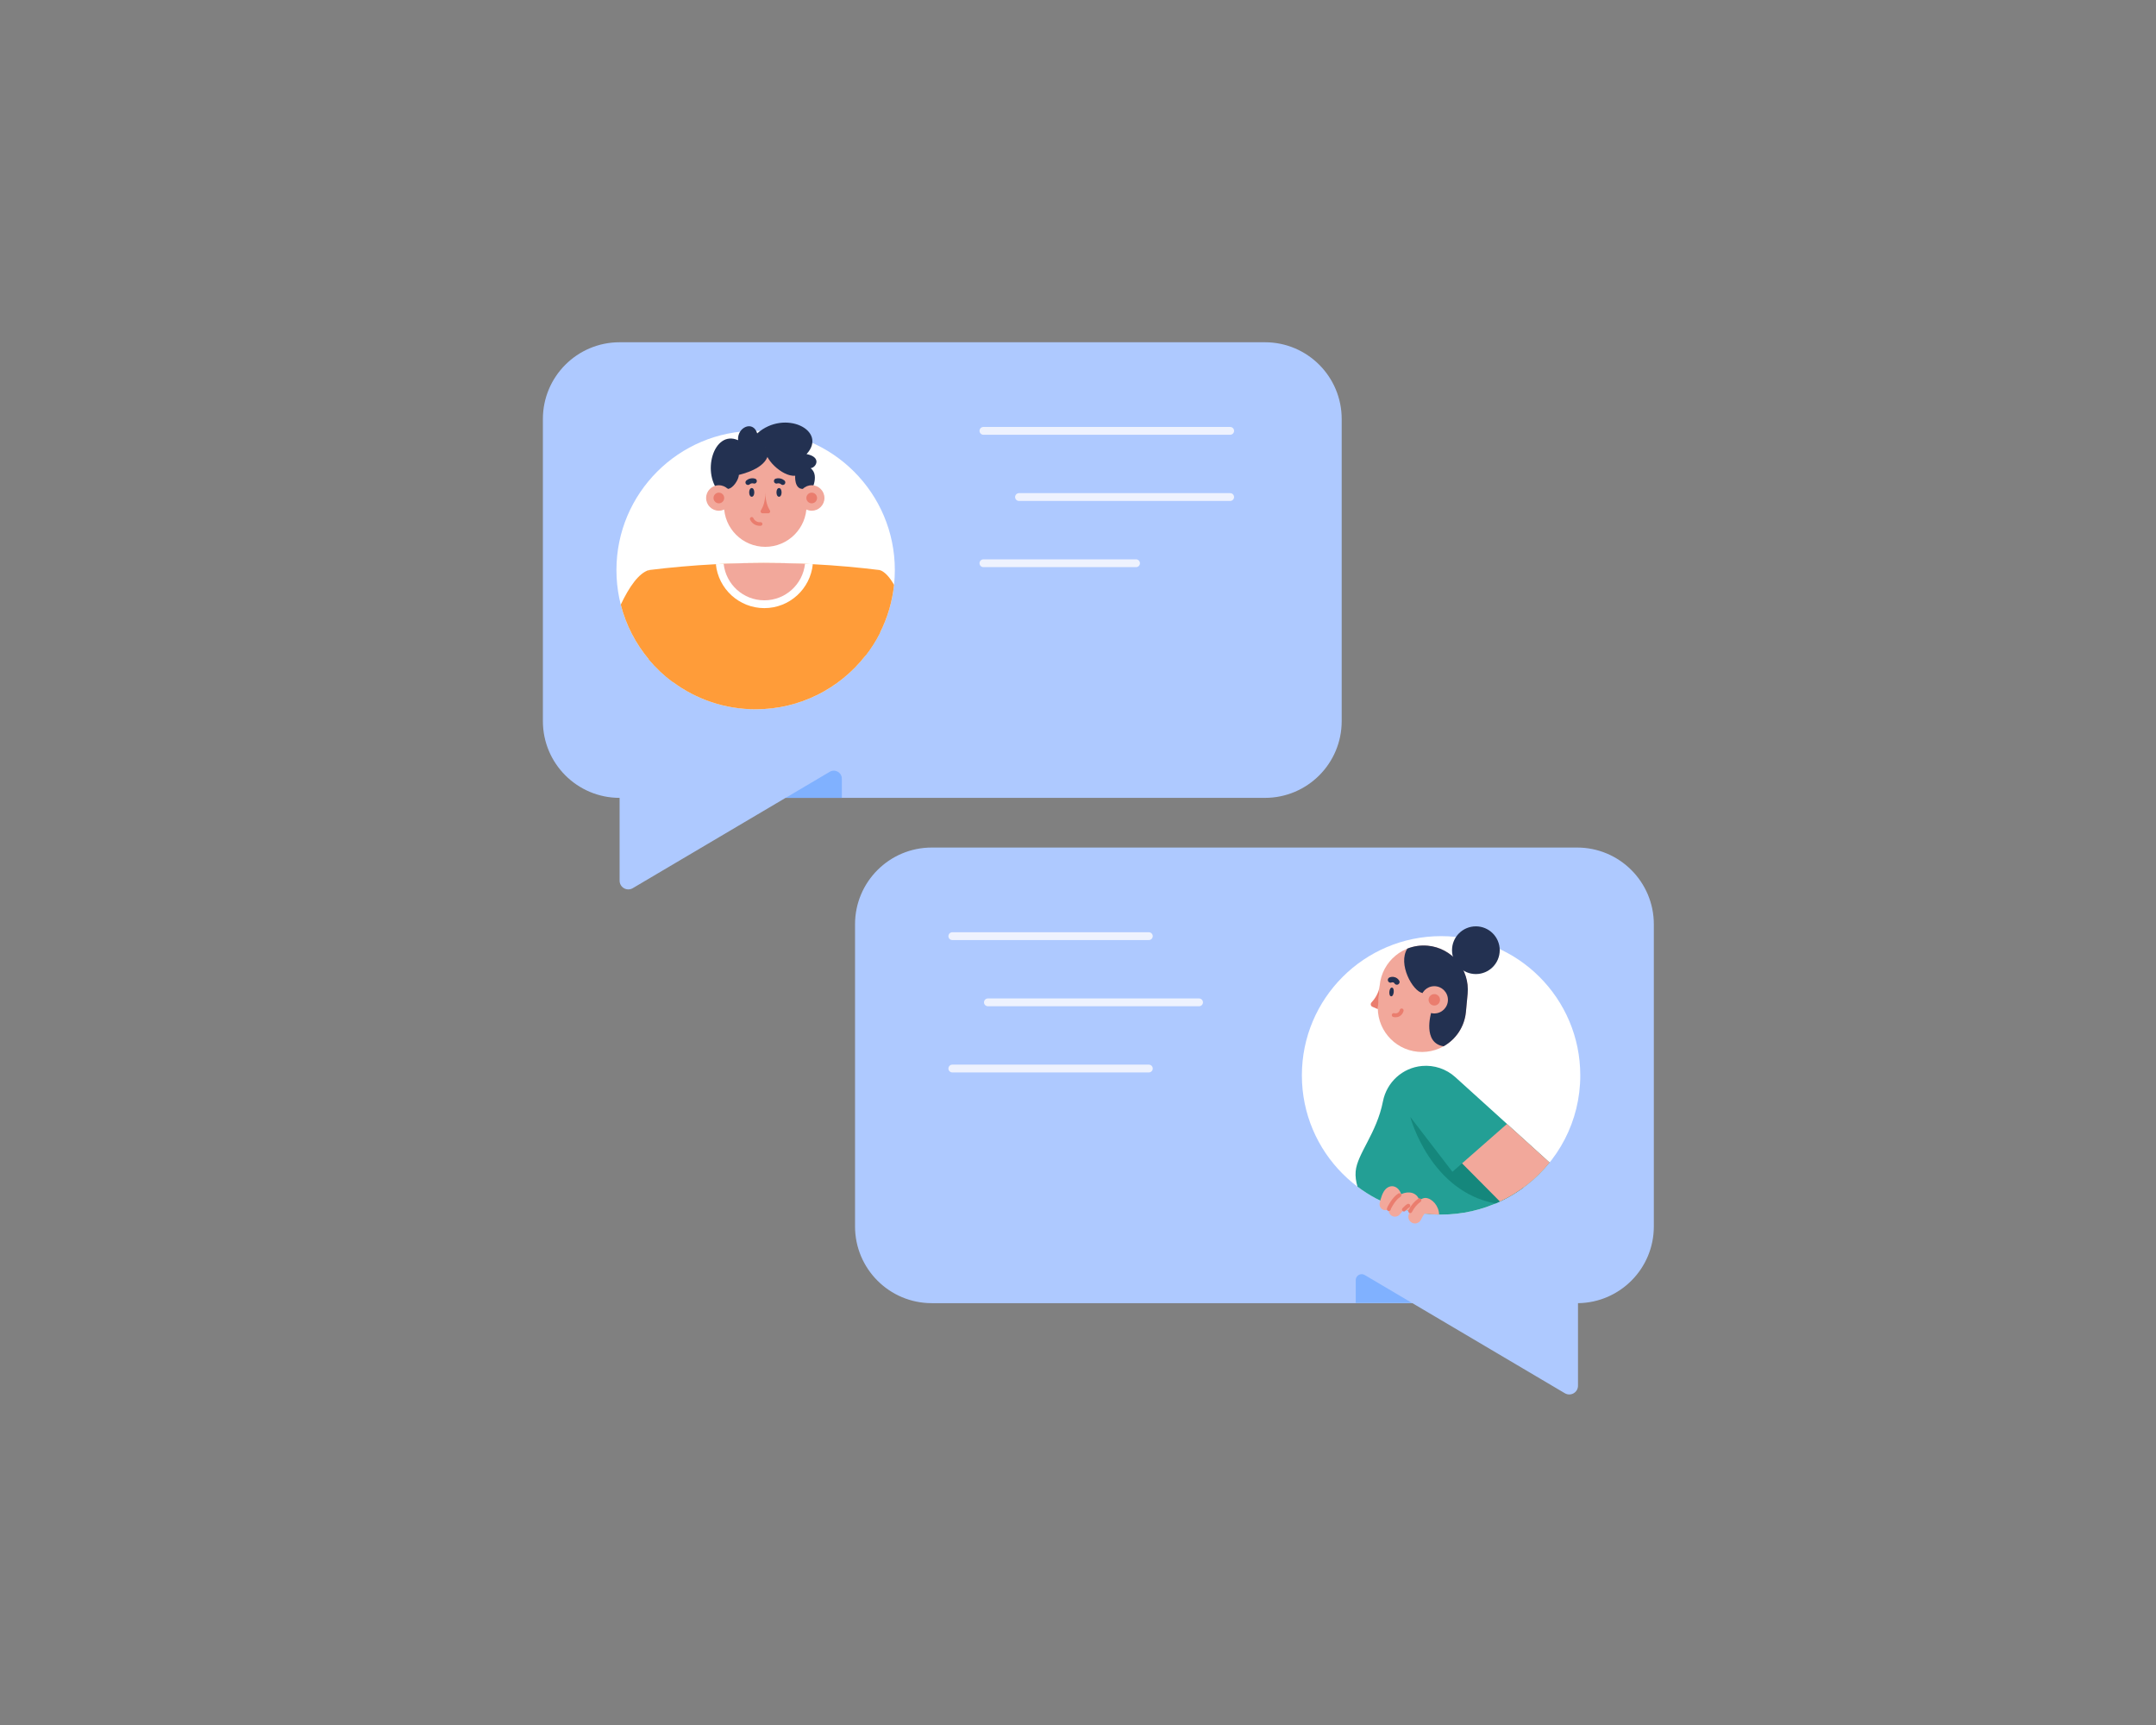 
<svg xmlns="http://www.w3.org/2000/svg" enable-background="new 0 0 2500 2000" viewBox="0 0 2500 2000"><rect x="0" y="0" width="2500" height="2000" fill="#808080" stroke="none"/><rect width="2500" height="2000" fill="none"/><path fill="#aec9ff" d="M1555.76,485.78v350.32c0,49.13-39.83,88.96-88.96,88.96H910.95l-177.24,104.71    c-6.74,3.98-15.24-0.88-15.24-8.7v-96.01c-49.13,0-88.96-39.83-88.96-88.96V485.78c0-49.13,39.83-88.96,88.96-88.96h748.34    C1515.93,396.82,1555.76,436.65,1555.76,485.78z" class="coloraec9ff svgShape"/><path fill="#80b1ff" d="M976.17,902.85v22.22h-65.21l51.17-30.23C968.33,891.17,976.17,895.64,976.17,902.85z" class="color80b1ff svgShape"/><line x1="1140.32" x2="1426.45" y1="499.54" y2="499.54" fill="none" stroke="#eef2fe" stroke-linecap="round" stroke-linejoin="round" stroke-miterlimit="10" stroke-width="9.043" class="colorStrokeeef2fe svgStroke"/><line x1="1181.59" x2="1426.45" y1="576.28" y2="576.28" fill="none" stroke="#eef2fe" stroke-linecap="round" stroke-linejoin="round" stroke-miterlimit="10" stroke-width="9.043" class="colorStrokeeef2fe svgStroke"/><line x1="1140.32" x2="1317.32" y1="653.03" y2="653.03" fill="none" stroke="#eef2fe" stroke-linecap="round" stroke-linejoin="round" stroke-miterlimit="10" stroke-width="9.043" class="colorStrokeeef2fe svgStroke"/><circle cx="876.2" cy="660.94" r="161.41" fill="#ffffff" class="colorfff svgShape"/><path fill="#ff9c39" d="M1036.71,678.07c-2.11,19.94-7.84,38.8-16.53,55.9c-4.78,9.41-10.46,18.29-16.93,26.53l16.93-99.56     C1026.07,662.91,1031.6,669.2,1036.71,678.07z" class="colorff9c39 svgShape"/><path fill="#ff9c39" d="M1020.18,660.95v73.03c-4.78,9.41-10.46,18.29-16.93,26.53c-29.54,37.66-75.48,61.85-127.05,61.85     c-35.88,0-69.03-11.71-95.82-31.52c-10.35-7.63-19.74-16.49-27.98-26.33V660.95c24-2.98,49.96-5.37,77.69-6.8     c2.99-0.16,6-0.31,9.04-0.43c14.93-0.65,30.36-1.01,46.24-1.02c16.53-0.01,32.57,0.35,48.07,1.02c3.04,0.14,6.05,0.28,9.04,0.43     C970.23,655.57,996.19,657.98,1020.18,660.95z" class="colorff9c39 svgShape"/><path fill="#ff9c39" d="M780.38,790.84c-10.35-7.63-19.74-16.49-27.98-26.33c-15.24-18.19-26.53-39.78-32.59-63.48     c9.7-20.46,20.82-36.6,32.59-40.07C752.4,660.95,768.97,737.14,780.38,790.84z" class="colorff9c39 svgShape"/><path fill="#ffffff" d="M942.49,654.15c-2.8,28.54-26.93,50.92-56.2,50.92c-29.26,0-53.4-22.38-56.2-50.92     c2.99-0.16,6-0.31,9.04-0.43c14.93-0.65,30.36-1.01,46.24-1.02c16.53-0.01,32.57,0.35,48.07,1.02     C936.48,653.85,939.5,653.99,942.49,654.15z" class="colorfff svgShape"/><path fill="#f2a89b" d="M933.45,653.71c-2.55,23.79-22.69,42.31-47.15,42.31c-24.47,0-44.61-18.52-47.16-42.31     c14.93-0.65,30.36-1.01,46.24-1.02C901.9,652.68,917.95,653.04,933.45,653.71z" class="colorf2a89b svgShape"/><path fill="#233151" d="M835.87,572.64c-23.53-22.42-8.76-74.91,19.99-62.25c-1.32-15.03,17.41-23.47,22.16-7.91     c32.18-28.49,82.29-3.17,57.23,24c17.67,3.43,11.34,15.56,4.75,16.35c11.61,8.97-1.05,29.8-1.05,29.8H835.87z" class="color233151 svgShape"/><path fill="#f2a89b" d="M887.38,634.01L887.38,634.01c-26.44,0-47.87-21.43-47.87-47.87v-19.72c0-26.44,21.43-47.87,47.87-47.87h0     c26.44,0,47.87,21.43,47.87,47.87v19.72C935.25,612.58,913.82,634.01,887.38,634.01z" class="colorf2a89b svgShape"/><path fill="#233151" d="M843.93,566.87c6.14-0.52,12.57-10.73,12.85-16.25c13.03-3.4,35.87-11,34.48-29.81     c0,0-18.05-17.84-41.63,3.1c-7.68,6.82-13.75,38.69-13.75,38.69L843.93,566.87z" class="color233151 svgShape"/><ellipse cx="903.33" cy="570.9" fill="#233151" rx="2.97" ry="5.04" class="color233151 svgShape"/><path fill="none" stroke="#233151" stroke-linecap="round" stroke-linejoin="round" stroke-miterlimit="10" stroke-width="5.865" d="M900.36,557.75c0.68-0.2,1.98-0.48,3.56-0.2c1.92,0.34,3.2,1.31,3.76,1.78" class="colorStroke233151 svgStroke"/><ellipse cx="871.68" cy="570.9" fill="#233151" rx="2.97" ry="5.04" class="color233151 svgShape"/><path fill="none" stroke="#233151" stroke-linecap="round" stroke-linejoin="round" stroke-miterlimit="10" stroke-width="5.865" d="M874.65,557.75c-0.68-0.2-1.98-0.48-3.56-0.2c-1.92,0.34-3.2,1.31-3.76,1.78" class="colorStroke233151 svgStroke"/><path fill="#ea7d6e" d="M890.88,595.13h-6.76c-1.72,0-2.76-1.9-1.84-3.35c2.29-3.58,5.22-10.24,5.22-20.89     c0,10.64,2.93,17.31,5.22,20.89C893.64,593.24,892.61,595.13,890.88,595.13z" class="colorea7d6e svgShape"/><path fill="none" stroke="#ea7d6e" stroke-linecap="round" stroke-linejoin="round" stroke-miterlimit="10" stroke-width="4.189" d="M871.68,601.57c0.36,0.81,1.48,3.02,4.03,4.55c2.72,1.63,5.36,1.47,6.23,1.38" class="colorStrokeea7d6e svgStroke"/><circle cx="833.55" cy="577.37" r="14.77" fill="#f2a89b" class="colorf2a89b svgShape"/><circle cx="833.55" cy="577.37" r="6.2" fill="#ea7d6e" class="colorea7d6e svgShape"/><path fill="#233151" d="M930.84,566.87c-10.06,0-8.78-15.26-8.78-15.26c-15.29,1.27-37.48-20.65-34.67-33.05     c2.81-12.4,39.07,12.74,39.07,12.74s14.77,31.26,14.77,35.57C941.22,571.17,930.84,566.87,930.84,566.87z" class="color233151 svgShape"/><circle cx="941.22" cy="577.37" r="14.77" fill="#f2a89b" class="colorf2a89b svgShape"/><circle cx="941.22" cy="577.37" r="6.2" fill="#ea7d6e" class="colorea7d6e svgShape"/><g fill="#000000" class="color000 svgShape"><path fill="#aec9ff" d="M1917.71,1071.64v350.32c0,48.79-39.28,88.41-87.94,88.95v95.74c0,7.82-8.51,12.68-15.24,8.7l-176.78-104.44    h-557.33c-49.13,0-88.96-39.83-88.96-88.96v-350.32c0-49.13,39.83-88.96,88.96-88.96h748.34    C1877.88,982.68,1917.71,1022.51,1917.71,1071.64z" class="coloraec9ff svgShape"/><path fill="#80b1ff" d="M1572.06,1484.17v26.48h65.21l-54.84-32.4C1577.85,1475.54,1572.06,1478.85,1572.06,1484.17z" class="color80b1ff svgShape"/><path fill="#ffffff" d="M1832.42,1246.8c0,53.37-25.91,100.71-65.85,130.08c-9.98,7.35-20.85,13.58-32.39,18.49h-0.01    c-19.4,8.27-40.74,12.83-63.16,12.83c-89.14,0-161.41-72.27-161.41-161.41c0-89.14,72.27-161.41,161.41-161.41    C1760.15,1085.39,1832.42,1157.66,1832.42,1246.8z" class="colorfff svgShape"/><path fill="#239f95" d="M1796.86,1347.86c-15.39,19.16-35.08,34.73-57.59,45.24c-20.73,9.69-43.86,15.1-68.26,15.1     c-36.37,0-69.93-12.03-96.92-32.33c-1.73-5.85-2.63-11.86-2.13-17.69c1.76-20.47,24.44-44.2,31.64-81.21     c2.17-11.11,7.84-20.87,15.8-28.11c7.96-7.23,18.19-11.93,29.47-12.95c14.11-1.28,28.1,3.41,38.6,12.91l55.95,50.65     L1796.86,1347.86z" class="color239f95 svgShape"/><path fill="#15877c" d="M1766.57,1376.88c-9.98,7.35-20.85,13.58-32.39,18.49h-0.01c-75.62-14.07-98.56-99.12-98.92-100.45     l48.92,63.7l11.17-9.81l56.37,13.49C1751.71,1362.31,1760.24,1369.18,1766.57,1376.88z" class="color15877c svgShape"/><path fill="#f2a89b" d="M1796.86 1347.86c-15.39 19.16-35.08 34.73-57.59 45.24l-43.92-44.28 52.08-45.72L1796.86 1347.86zM1668.71 1408.18c-5.65-.06-11.22-.43-16.71-1.09-1.46 1.51-3.04 4.36-4.3 7.01-1.31 2.73-4.05 4.39-6.95 4.39-.71 0-1.45-.1-2.16-.31-4.22-1.24-6.58-5.77-5.11-9.92.5-1.39 1.08-2.74 1.75-4.04 2.73-5.41 6.73-9.92 10.62-12.62 2.71-1.89 5.37-2.88 7.52-2.69C1660.68 1389.6 1668.47 1398.06 1668.71 1408.18z" class="colorf2a89b svgShape"/><path fill="none" stroke="#000" stroke-miterlimit="10" stroke-width=".962" d="M1668.71,1408.21c0-0.01,0-0.02,0-0.03" class="colorStroke000 svgStroke"/><path fill="#f2a89b" d="M1645.83,1391.6c-3.89,2.7-7.89,7.22-10.62,12.62c-2.45-0.55-4.87-1.16-7.28-1.83     c-1.58,1.73-3.24,3.7-4.68,5.51c-1.44,1.79-3.56,2.72-5.7,2.72c-1.51,0-3.04-0.46-4.34-1.43c-2.34-1.74-3.37-4.63-2.8-7.37     c0.14-0.66,0.37-1.31,0.7-1.93c0.43-0.82,0.91-1.7,1.45-2.6c0.54-0.93,1.13-1.88,1.77-2.84v-0.01c2.27-3.39,5.08-6.76,8.3-8.75     c0.71-0.43,1.43-0.83,2.16-1.18C1632.96,1380.64,1642.85,1382.2,1645.83,1391.6z" class="colorf2a89b svgShape"/><path fill="none" stroke="#ea7d6e" stroke-linecap="round" stroke-linejoin="round" stroke-miterlimit="10" stroke-width="4.522" d="M1627.94,1402.39c1.98-2.14,3.85-3.89,5.09-4.4" class="colorStrokeea7d6e svgStroke"/><path fill="#f2a89b" d="M1624.79,1384.52c-0.73,0.34-1.46,0.74-2.16,1.18c-3.22,2-6.03,5.36-8.3,8.75v0.01     c-0.64,0.96-1.23,1.91-1.77,2.84c-0.53,0.9-1.01,1.77-1.45,2.6c-0.33,0.61-0.55,1.27-0.7,1.93c-1.14,0.82-2.53,1.28-3.96,1.28     c-0.82,0-1.66-0.15-2.47-0.47c-3.11-1.22-4.87-4.52-4.16-7.8c1.16-5.33,3.41-12.95,7.23-16.48     C1612.92,1372.93,1621.25,1374.69,1624.79,1384.52z" class="colorf2a89b svgShape"/><path fill="none" stroke="#ea7d6e" stroke-linecap="round" stroke-linejoin="round" stroke-miterlimit="10" stroke-width="4.522" d="M1645.83 1391.6c-3.89 2.7-7.89 7.22-10.62 12.62M1614.33 1394.46c-.64.96-1.23 1.91-1.77 2.84-.53.9-1.01 1.77-1.45 2.6-.33.61-.55 1.27-.7 1.93M1622.63 1385.7c-3.22 2-6.03 5.36-8.3 8.75v.01" class="colorStrokeea7d6e svgStroke"/><path fill="#f2a89b" d="M1644.06,1219.46L1644.06,1219.46c-28.17-2.64-48.86-27.61-46.22-55.77l1.97-21     c2.64-28.17,27.61-48.86,55.77-46.22h0c28.17,2.64,48.86,27.61,46.22,55.77l-1.97,21     C1697.19,1201.4,1672.22,1222.09,1644.06,1219.46z" class="colorf2a89b svgShape"/><path fill="#233151" d="M1701.79,1152.23l-1.97,21c-1.63,17.36-11.73,31.88-25.84,39.85c-24.87-3.75-14.56-38.52-14.56-38.52     l-9.92-23.29c-11.24-1.62-29.11-33.72-17.58-51.44c7.27-2.89,15.32-4.15,23.65-3.37c14.08,1.32,26.3,8.22,34.66,18.31     C1698.6,1124.86,1703.11,1138.15,1701.79,1152.23z" class="color233151 svgShape"/><circle cx="1711.35" cy="1101.68" r="27.66" fill="#233151" class="color233151 svgShape"/><path fill="#ea7d6e" d="M1599.8,1142.68c-0.83,8.91-6.03,15.88-9.52,19.64c-1.45,1.56-0.9,4.09,1.05,4.94l6.3,2.73L1599.8,1142.68z" class="colorea7d6e svgShape"/><ellipse cx="1613.57" cy="1149.98" fill="#233151" rx="5.08" ry="2.54" transform="rotate(-84.652 1613.633 1150.032)" class="color233151 svgShape"/><path fill="none" stroke="#233151" stroke-linecap="round" stroke-linejoin="round" stroke-miterlimit="10" stroke-width="6.33" d="M1612.43,1136.17c0.4-0.16,2.36-0.91,4.54,0c1.63,0.68,2.47,1.92,2.75,2.38" class="colorStroke233151 svgStroke"/><path fill="none" stroke="#ea7d6e" stroke-linecap="round" stroke-linejoin="round" stroke-miterlimit="10" stroke-width="4.522" d="M1616.13,1176.91c0.42,0.12,3.44,0.93,6.21-0.98c2.24-1.54,2.83-3.83,2.96-4.4" class="colorStrokeea7d6e svgStroke"/><circle cx="1663.16" cy="1159.21" r="15.8" fill="#f2a89b" class="colorf2a89b svgShape"/><circle cx="1663.16" cy="1159.21" r="6.63" fill="#ea7d6e" class="colorea7d6e svgShape"/><g fill="#000000" class="color000 svgShape"><line x1="1104.25" x2="1332.15" y1="1238.88" y2="1238.88" fill="none" stroke="#eef2fe" stroke-linecap="round" stroke-linejoin="round" stroke-miterlimit="10" stroke-width="9.043" class="colorStrokeeef2fe svgStroke"/><line x1="1145.52" x2="1390.38" y1="1162.14" y2="1162.14" fill="none" stroke="#eef2fe" stroke-linecap="round" stroke-linejoin="round" stroke-miterlimit="10" stroke-width="9.043" class="colorStrokeeef2fe svgStroke"/><line x1="1104.25" x2="1332.15" y1="1085.39" y2="1085.39" fill="none" stroke="#eef2fe" stroke-linecap="round" stroke-linejoin="round" stroke-miterlimit="10" stroke-width="9.043" class="colorStrokeeef2fe svgStroke"/></g></g></svg>